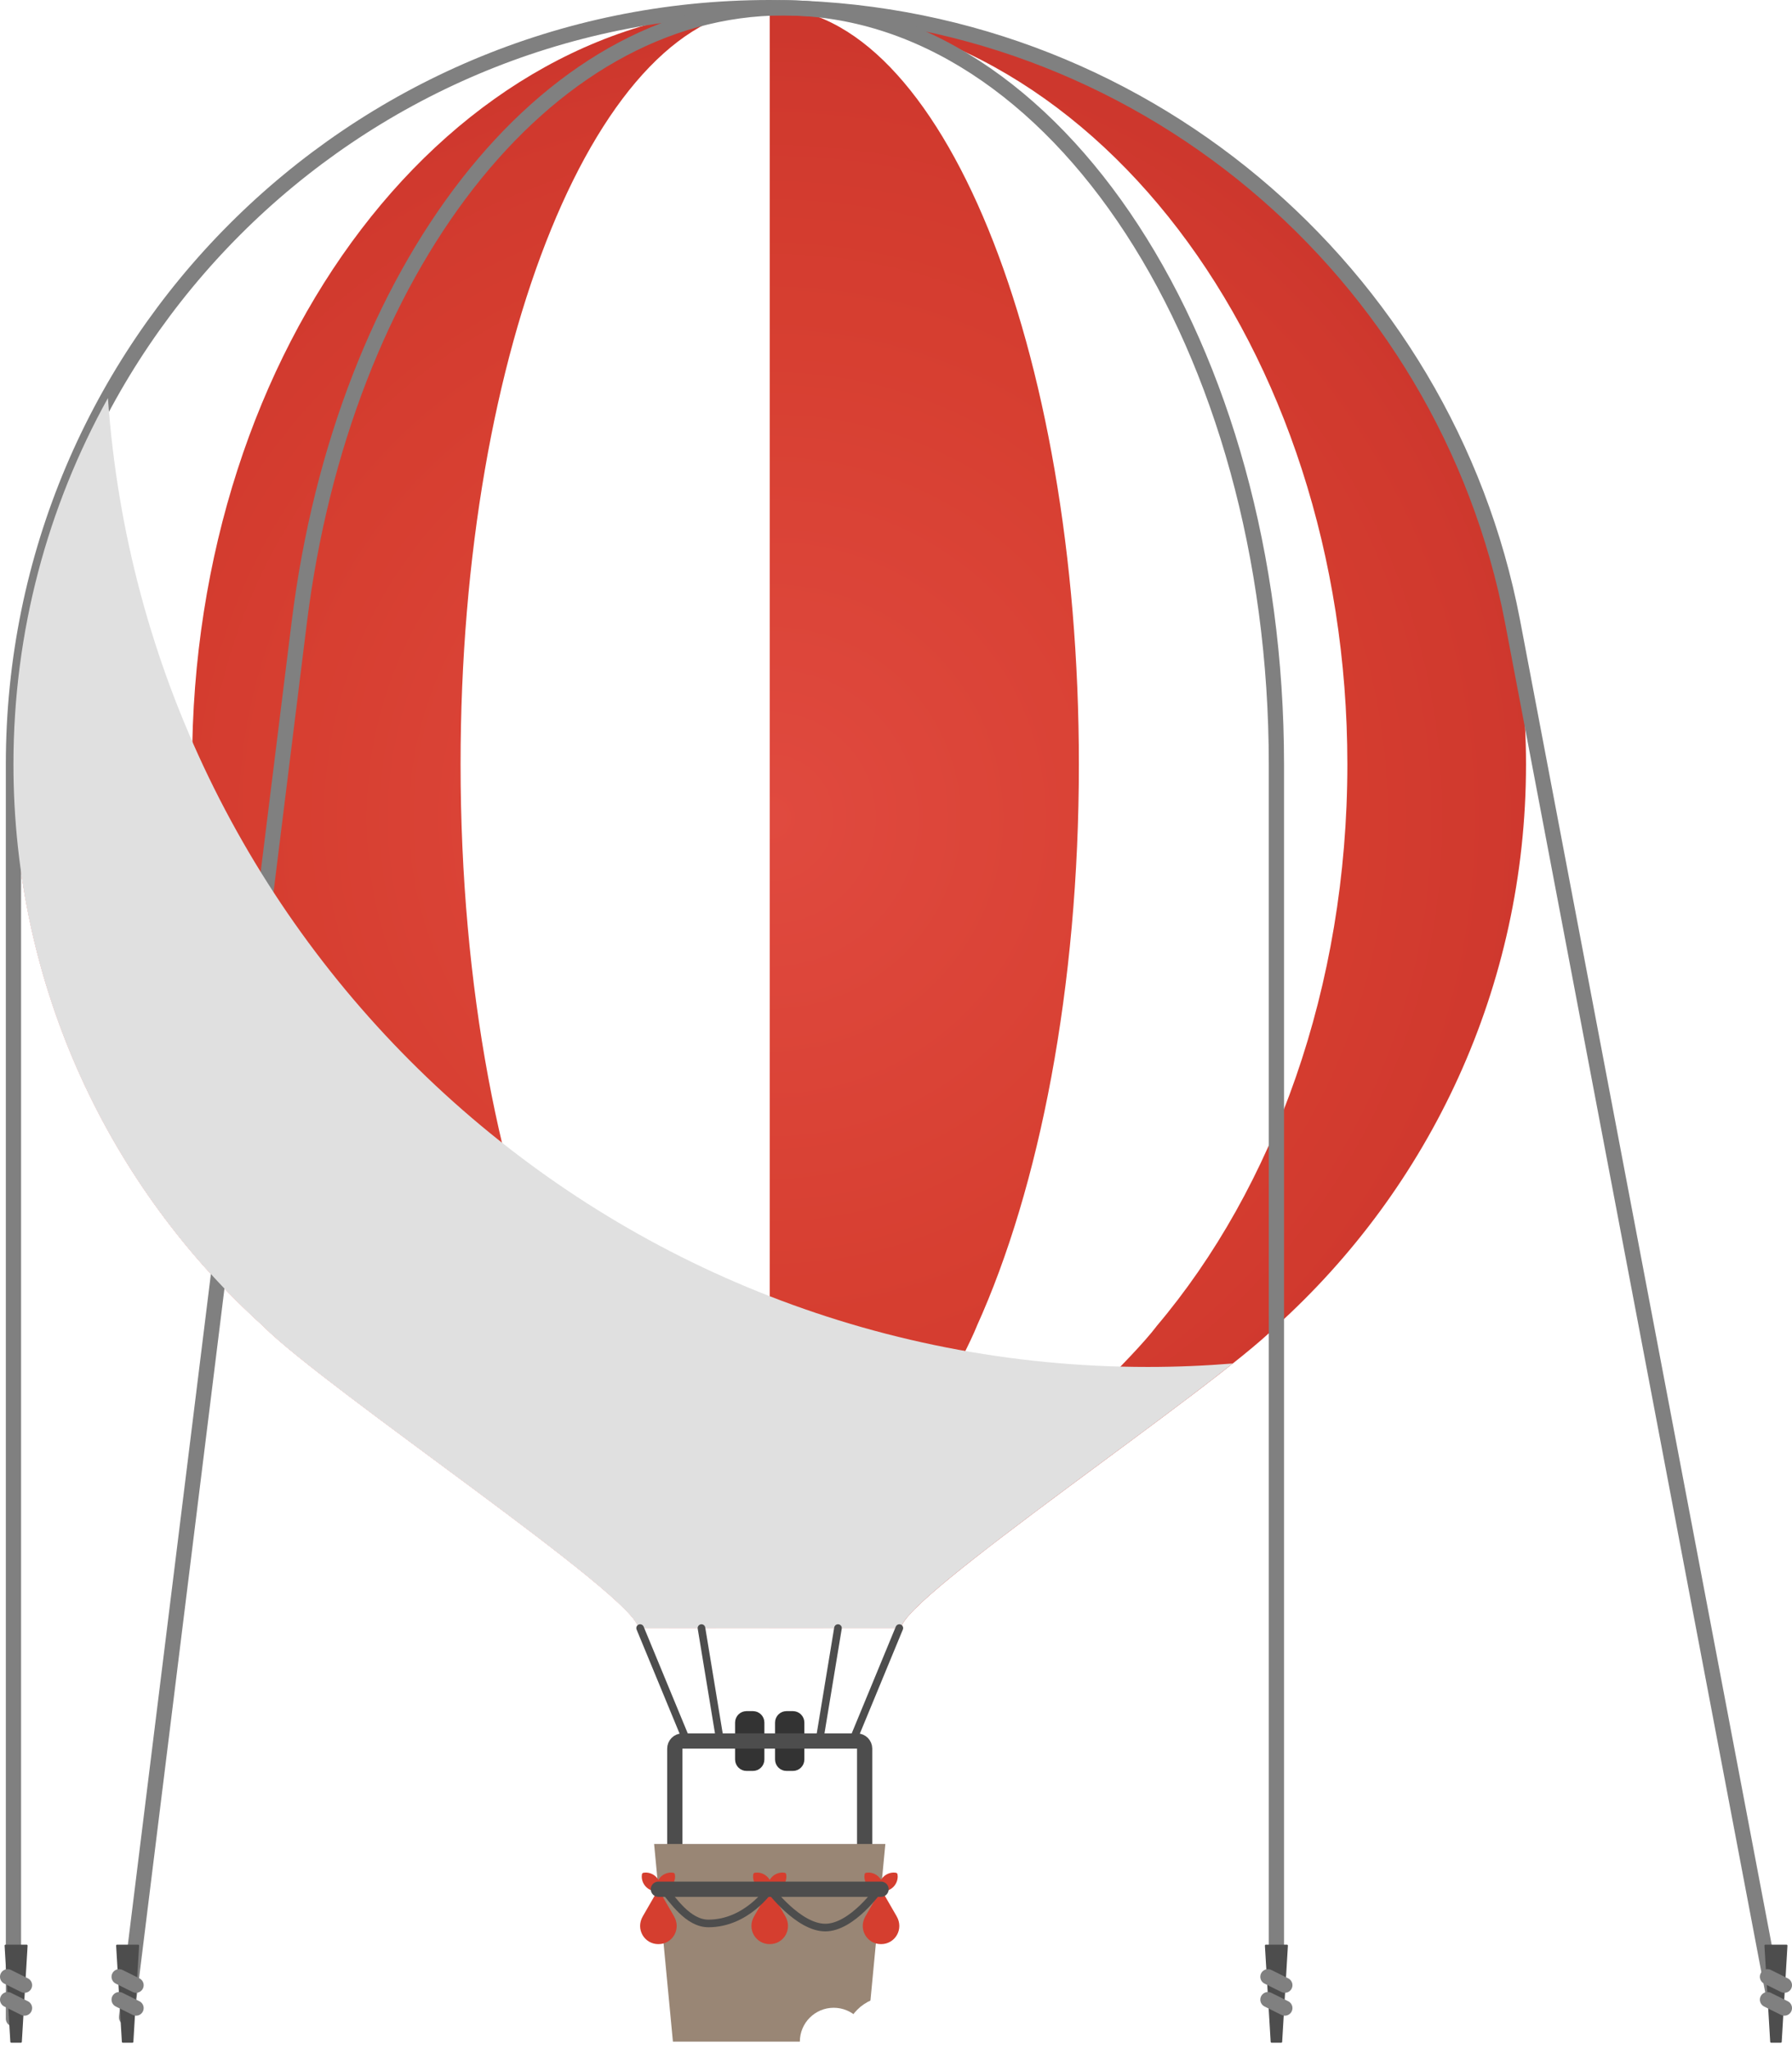 <?xml version="1.0" encoding="iso-8859-1"?>
<!-- Generator: Adobe Illustrator 16.0.0, SVG Export Plug-In . SVG Version: 6.00 Build 0)  -->
<!DOCTYPE svg PUBLIC "-//W3C//DTD SVG 1.1//EN" "http://www.w3.org/Graphics/SVG/1.1/DTD/svg11.dtd">
<svg version="1.1" xmlns="http://www.w3.org/2000/svg" xmlns:xlink="http://www.w3.org/1999/xlink" x="0px" y="0px"
	 width="235.152px" height="268.765px" viewBox="0 0 235.152 268.765" style="enable-background:new 0 0 235.152 268.765;"
	 xml:space="preserve">
<g id="balloon">
	<g>
		<g>
			<path style="fill:#FFFFFF;stroke:#FFFFFF;stroke-width:2;stroke-linejoin:round;stroke-miterlimit:10;" d="M86.674,267.765
				c0-2.574,2.087-4.66,4.66-4.66c2.574,0,4.661,2.086,4.661,4.66H86.674z"/>
			<path style="fill:#FFFFFF;stroke:#FFFFFF;stroke-width:2;stroke-linejoin:round;stroke-miterlimit:10;" d="M72.18,267.765
				c0-4.943,4.007-8.949,8.949-8.949c4.943,0,8.95,4.006,8.95,8.949H72.18z"/>
			<path style="fill:#FFFFFF;stroke:#FFFFFF;stroke-width:2;stroke-linejoin:round;stroke-miterlimit:10;" d="M61.629,267.765
				c0-3.458,2.803-6.261,6.261-6.261s6.261,2.803,6.261,6.261H61.629z"/>
		</g>
		<path style="fill:#333333;stroke:#333333;stroke-linecap:round;stroke-linejoin:round;stroke-miterlimit:10;" d="M99.805,230.762
			c0,0.553-0.448,1-1,1h-0.843c-0.552,0-1-0.447-1-1v-4.844c0-0.553,0.448-1,1-1h0.843c0.552,0,1,0.447,1,1V230.762z"/>
		<path style="fill:#333333;stroke:#333333;stroke-linecap:round;stroke-linejoin:round;stroke-miterlimit:10;" d="M102.207,230.762
			c0,0.553,0.448,1,1,1h0.843c0.552,0,1-0.447,1-1v-4.844c0-0.553-0.448-1-1-1h-0.843c-0.552,0-1,0.447-1,1V230.762z"/>
		<path style="fill:none;stroke:#4D4D4D;stroke-width:2;stroke-linecap:round;stroke-miterlimit:10;" d="M88.55,241.841V229.34
			c0-0.553,0.448-1,1-1h22.911c0.552,0,1,0.447,1,1v12.501"/>
		
			<radialGradient id="SVGID_1_" cx="-1394.302" cy="107.264" r="102.813" gradientTransform="matrix(-1 0 0 1 -1293.296 0)" gradientUnits="userSpaceOnUse">
			<stop  offset="0" style="stop-color:#E04A3F"/>
			<stop  offset="0.65" style="stop-color:#D63E30"/>
			<stop  offset="0.928" style="stop-color:#D0392E"/>
			<stop  offset="1" style="stop-color:#CD372D"/>
		</radialGradient>
		<path style="fill:url(#SVGID_1_);" d="M1.765,100.241C1.765,45.432,46.196,1,101.006,1c54.811,0,99.242,44.432,99.242,99.241
			c0,29.256-12.665,55.548-32.804,73.712h0.012c-8.231,8.246-49.191,35.632-49.191,39.575c-6.298,0-17.259,0-17.259,0
			s-10.961,0-17.259,0c0-3.943-40.959-31.329-49.191-39.575h0.012C14.429,155.789,1.765,129.497,1.765,100.241z"/>
		<g>
			<path style="fill:#FFFFFF;" d="M1.765,100.241C1.765,45.432,46.196,1,101.006,1c-41.863,0-75.799,44.432-75.799,99.241
				c0,29.256,9.673,55.548,25.054,73.712h-0.009c6.287,8.246,37.572,35.632,37.572,39.575c-1.458,0-2.856,0-4.077,0
				c0-3.943-40.959-31.329-49.191-39.575h0.012C14.429,155.789,1.765,129.497,1.765,100.241z"/>
			<path style="fill:#FFFFFF;" d="M128.165,173.953c8.232-18.164,13.409-44.456,13.409-73.712C141.574,45.432,123.411,1,101.006,1
				c41.863,0,75.8,44.432,75.8,99.241c0,29.256-9.673,55.548-25.055,73.712h0.009c-6.287,8.246-37.571,35.632-37.571,39.575
				c-2.029,0-4.167,0-6.127,0c0-3.943,16.744-31.329,20.109-39.575H128.165z"/>
			<path style="fill:#FFFFFF;" d="M73.847,173.953c-8.232-18.164-13.408-44.456-13.408-73.712C60.438,45.432,78.601,1,101.006,1
				v212.528c0,0-3.16,0-7.055,0c0-3.943-16.744-31.329-20.109-39.575H73.847z"/>
		</g>
		<polygon style="fill:#998675;" points="113.709,267.765 88.303,267.765 85.833,241.841 116.179,241.841 		"/>
		<path style="fill:none;stroke:#808080;stroke-width:2;stroke-linecap:round;stroke-miterlimit:10;" d="M1.765,264.765V100.241
			C1.765,45.432,46.196,1,101.006,1c48.388,0,88.688,34.63,97.466,80.458L232.77,261.91"/>
		<path style="fill:none;stroke:#808080;stroke-width:2;stroke-linecap:round;stroke-miterlimit:10;" d="M167.495,261.462V100.265
			c0-54.81-28.96-99.241-64.683-99.241c-31.538,0-57.804,34.63-63.525,80.458L16.604,264.583"/>
		<g>
			<polygon style="fill:#4D4D4D;stroke:#4D4D4D;stroke-width:0.25;stroke-linejoin:round;stroke-miterlimit:10;" points="
				2.741,267.784 1.481,267.784 0.727,255.171 3.496,255.171 			"/>
			
				<line style="fill:none;stroke:#808080;stroke-width:2;stroke-linecap:round;stroke-miterlimit:10;" x1="1" y1="259.26" x2="3.216" y2="260.363"/>
			
				<line style="fill:none;stroke:#808080;stroke-width:2;stroke-linecap:round;stroke-miterlimit:10;" x1="1" y1="262.261" x2="3.216" y2="263.364"/>
		</g>
		<g>
			<polygon style="fill:#4D4D4D;stroke:#4D4D4D;stroke-width:0.25;stroke-linejoin:round;stroke-miterlimit:10;" points="
				17.377,267.784 16.117,267.784 15.363,255.171 18.131,255.171 			"/>
			
				<line style="fill:none;stroke:#808080;stroke-width:2;stroke-linecap:round;stroke-miterlimit:10;" x1="15.635" y1="259.26" x2="17.852" y2="260.363"/>
			
				<line style="fill:none;stroke:#808080;stroke-width:2;stroke-linecap:round;stroke-miterlimit:10;" x1="15.635" y1="262.261" x2="17.852" y2="263.364"/>
		</g>
		<g>
			<polygon style="fill:#4D4D4D;stroke:#4D4D4D;stroke-width:0.25;stroke-linejoin:round;stroke-miterlimit:10;" points="
				168.125,267.784 166.865,267.784 166.111,255.171 168.879,255.171 			"/>
			
				<line style="fill:none;stroke:#808080;stroke-width:2;stroke-linecap:round;stroke-miterlimit:10;" x1="166.383" y1="259.26" x2="168.6" y2="260.363"/>
			
				<line style="fill:none;stroke:#808080;stroke-width:2;stroke-linecap:round;stroke-miterlimit:10;" x1="166.383" y1="262.261" x2="168.6" y2="263.364"/>
		</g>
		<g>
			<polygon style="fill:#4D4D4D;stroke:#4D4D4D;stroke-width:0.25;stroke-linejoin:round;stroke-miterlimit:10;" points="
				233.677,267.784 232.416,267.784 231.662,255.171 234.432,255.171 			"/>
			
				<line style="fill:none;stroke:#808080;stroke-width:2;stroke-linecap:round;stroke-miterlimit:10;" x1="231.936" y1="259.26" x2="234.152" y2="260.363"/>
			
				<line style="fill:none;stroke:#808080;stroke-width:2;stroke-linecap:round;stroke-miterlimit:10;" x1="231.936" y1="262.261" x2="234.152" y2="263.364"/>
		</g>
		<g>
			<path style="fill:#E0E0E0;" d="M1.765,100.241c0-17.428,4.507-33.798,12.397-48.032c4.998,71.012,64.181,127.07,136.465,127.07
				c3.752,0,7.469-0.157,11.146-0.454c-13.937,11.076-43.507,31.353-43.507,34.703c-6.298,0-17.259,0-17.259,0s-10.961,0-17.259,0
				c0-3.943-40.959-31.329-49.191-39.575h0.012C14.429,155.789,1.765,129.497,1.765,100.241z"/>
		</g>
		<g>
			<path style="fill:#D53E2F;" d="M86.398,247.777c-0.652,1.132-1.287,2.226-2.054,3.56c-0.96,1.669,0.196,3.64,2.054,3.64
				c1.857,0,3.014-1.971,2.054-3.64C87.685,250.003,87.016,248.84,86.398,247.777z"/>
		</g>
		<g>
			<path style="fill:#D53E2F;" d="M115.613,247.777c-0.652,1.132-1.287,2.226-2.054,3.56c-0.96,1.669,0.196,3.64,2.054,3.64
				c1.857,0,3.014-1.971,2.054-3.64C116.9,250.003,116.23,248.84,115.613,247.777z"/>
		</g>
		<g>
			<path style="fill:#D53E2F;" d="M101.006,247.777c-0.652,1.132-1.287,2.226-2.054,3.56c-0.96,1.669,0.196,3.64,2.054,3.64
				c1.857,0,3.014-1.971,2.054-3.64C102.292,250.003,101.623,248.84,101.006,247.777z"/>
		</g>
		<path style="fill:none;stroke:#4D4D4D;stroke-linecap:round;stroke-linejoin:round;stroke-miterlimit:10;" d="M87.084,247.777
			c1.167,1.321,3.167,4.488,5.875,4.488c5.042,0,8.046-4.488,8.046-4.488s3.745,5.029,7.287,5.029s7.042-5.029,7.042-5.029"/>
		
			<line style="fill:none;stroke:#4D4D4D;stroke-linecap:round;stroke-linejoin:round;stroke-miterlimit:10;" x1="90.121" y1="228.34" x2="83.999" y2="213.528"/>
		
			<line style="fill:none;stroke:#4D4D4D;stroke-linecap:round;stroke-linejoin:round;stroke-miterlimit:10;" x1="111.891" y1="228.34" x2="118.013" y2="213.528"/>
		
			<line style="fill:none;stroke:#4D4D4D;stroke-linecap:round;stroke-linejoin:round;stroke-miterlimit:10;" x1="94.494" y1="228.34" x2="92.05" y2="213.528"/>
		
			<line style="fill:none;stroke:#4D4D4D;stroke-linecap:round;stroke-linejoin:round;stroke-miterlimit:10;" x1="107.518" y1="228.34" x2="109.962" y2="213.528"/>
		<g>
			<path style="fill:#FFFFFF;stroke:#FFFFFF;stroke-width:2;stroke-linejoin:round;stroke-miterlimit:10;" d="M119.729,267.765
				c0-1.415,1.146-2.562,2.562-2.562s2.562,1.146,2.562,2.562H119.729z"/>
			<path style="fill:#FFFFFF;stroke:#FFFFFF;stroke-width:2;stroke-linejoin:round;stroke-miterlimit:10;" d="M111.76,267.765
				c0-2.718,2.203-4.92,4.92-4.92c2.718,0,4.92,2.202,4.92,4.92H111.76z"/>
			<path style="fill:#FFFFFF;stroke:#FFFFFF;stroke-width:2;stroke-linejoin:round;stroke-miterlimit:10;" d="M105.959,267.765
				c0-1.901,1.541-3.441,3.442-3.441s3.442,1.54,3.442,3.441H105.959z"/>
		</g>
		<g>
			<g>
				<path style="fill:#D53E2F;stroke:#D53E2F;stroke-width:0.5;stroke-linejoin:round;stroke-miterlimit:10;" d="M84.717,245.84
					c-0.08,0-0.155,0.013-0.232,0.023c-0.011,0.077-0.023,0.152-0.023,0.232c0,0.941,0.763,1.705,1.705,1.705
					c0.08,0,0.155-0.013,0.232-0.023c0.011-0.077,0.023-0.152,0.023-0.232C86.422,246.604,85.659,245.84,84.717,245.84z"/>
			</g>
			<g>
				<path style="fill:#D53E2F;stroke:#D53E2F;stroke-width:0.5;stroke-linejoin:round;stroke-miterlimit:10;" d="M88.08,245.84
					c0.08,0,0.155,0.013,0.232,0.023c0.011,0.077,0.023,0.152,0.023,0.232c0,0.941-0.763,1.705-1.705,1.705
					c-0.08,0-0.155-0.013-0.232-0.023c-0.011-0.077-0.023-0.152-0.023-0.232C86.375,246.604,87.138,245.84,88.08,245.84z"/>
			</g>
		</g>
		<g>
			<g>
				<path style="fill:#D53E2F;stroke:#D53E2F;stroke-width:0.5;stroke-linejoin:round;stroke-miterlimit:10;" d="M99.324,245.84
					c-0.08,0-0.155,0.013-0.232,0.023c-0.011,0.077-0.023,0.152-0.023,0.232c0,0.941,0.763,1.705,1.705,1.705
					c0.08,0,0.155-0.013,0.232-0.023c0.011-0.077,0.023-0.152,0.023-0.232C101.029,246.604,100.266,245.84,99.324,245.84z"/>
			</g>
			<g>
				<path style="fill:#D53E2F;stroke:#D53E2F;stroke-width:0.5;stroke-linejoin:round;stroke-miterlimit:10;" d="M102.688,245.84
					c0.08,0,0.155,0.013,0.232,0.023c0.011,0.077,0.023,0.152,0.023,0.232c0,0.941-0.763,1.705-1.705,1.705
					c-0.08,0-0.155-0.013-0.232-0.023c-0.011-0.077-0.023-0.152-0.023-0.232C100.982,246.604,101.746,245.84,102.688,245.84z"/>
			</g>
		</g>
		<g>
			<g>
				<path style="fill:#D53E2F;stroke:#D53E2F;stroke-width:0.5;stroke-linejoin:round;stroke-miterlimit:10;" d="M113.932,245.84
					c-0.08,0-0.155,0.013-0.232,0.023c-0.011,0.077-0.023,0.152-0.023,0.232c0,0.941,0.763,1.705,1.705,1.705
					c0.08,0,0.155-0.013,0.232-0.023c0.011-0.077,0.023-0.152,0.023-0.232C115.637,246.604,114.874,245.84,113.932,245.84z"/>
			</g>
			<g>
				<path style="fill:#D53E2F;stroke:#D53E2F;stroke-width:0.5;stroke-linejoin:round;stroke-miterlimit:10;" d="M117.295,245.84
					c0.08,0,0.155,0.013,0.232,0.023c0.011,0.077,0.023,0.152,0.023,0.232c0,0.941-0.763,1.705-1.705,1.705
					c-0.08,0-0.155-0.013-0.232-0.023c-0.011-0.077-0.023-0.152-0.023-0.232C115.59,246.604,116.353,245.84,117.295,245.84z"/>
			</g>
		</g>
		
			<line style="fill:none;stroke:#4D4D4D;stroke-width:2;stroke-linecap:round;stroke-miterlimit:10;" x1="86.398" y1="247.777" x2="115.613" y2="247.777"/>
	</g>
</g>
<g id="Layer_1">
</g>
</svg>

